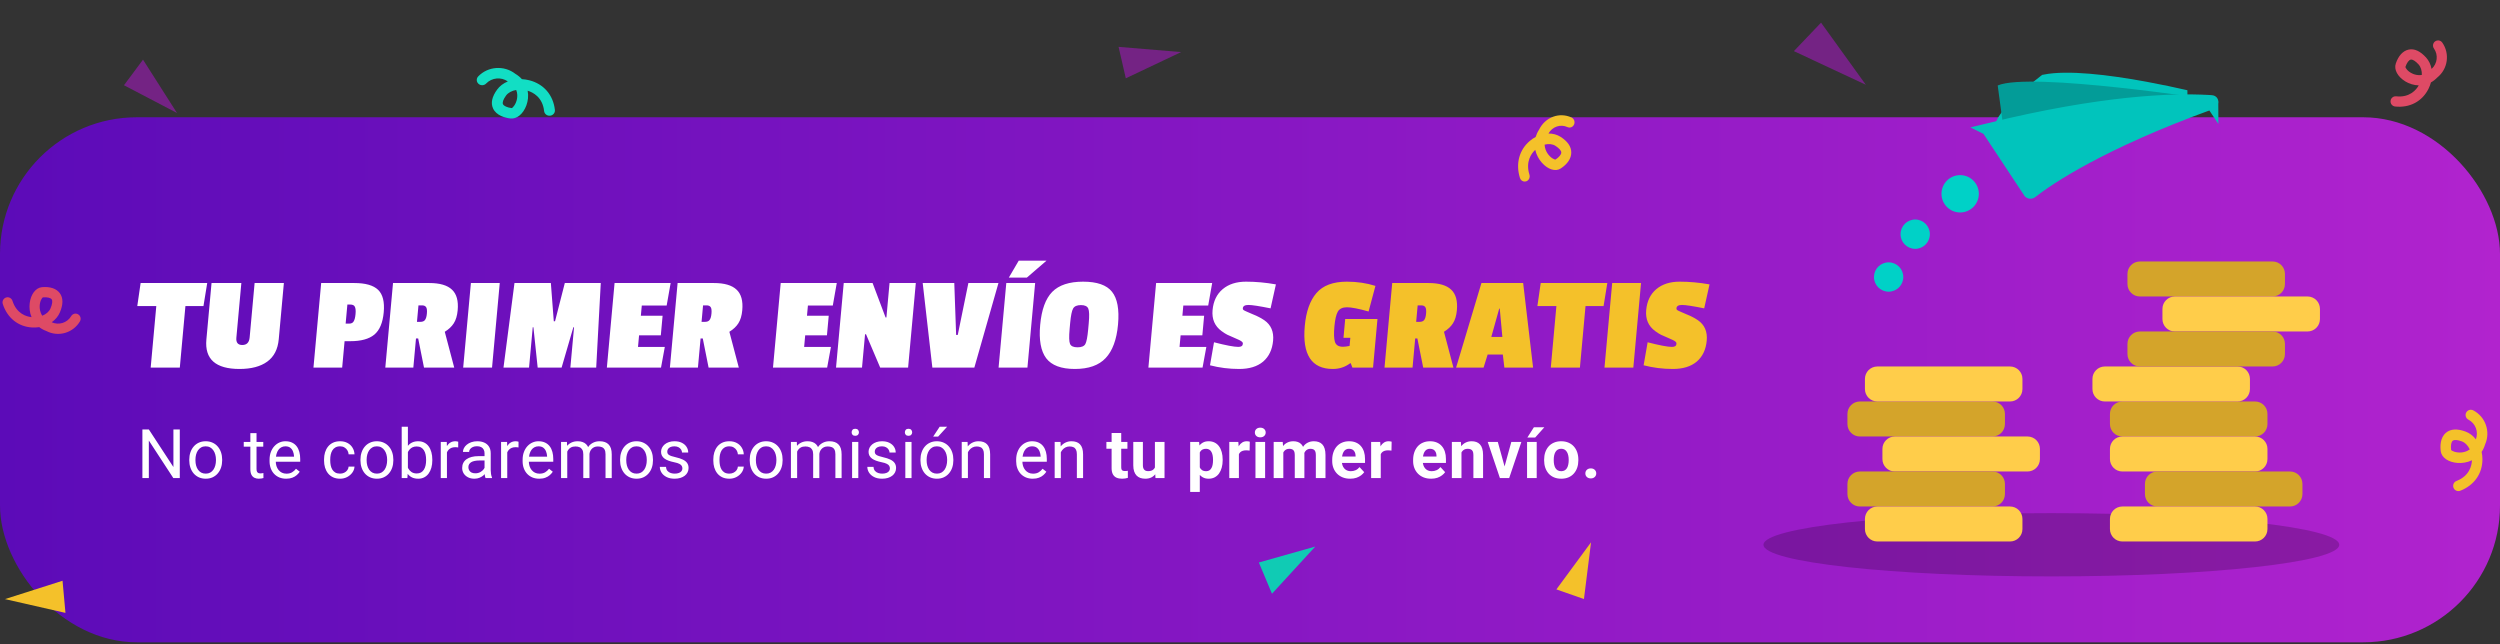 <svg width="520" height="134" viewBox="0 0 520 134" fill="none" xmlns="http://www.w3.org/2000/svg">
<rect x="0" y="0" width="520" height="134" fill="#333333" stroke="none"/>
<rect y="24.394" width="520" height="109.205" rx="28.444" fill="url(#paint0_linear_721_27961)"/>
<path d="M42.322 63.658H38.568L37.4 76.461H31.341L32.509 63.658H28.555L29.248 58.87H43.1L42.322 63.658ZM49.164 70.23C49.071 71.249 49.479 71.759 50.39 71.759C51.319 71.759 51.831 71.24 51.925 70.201L52.959 58.87H59.046L57.979 70.569C57.79 72.647 56.994 74.195 55.593 75.215C54.191 76.235 52.267 76.745 49.821 76.745C44.853 76.745 42.555 74.705 42.927 70.626L43.999 58.87H50.2L49.164 70.23ZM72.896 70.966H71.673L71.172 76.461H65.199L66.803 58.87H73.686C76.019 58.87 77.673 59.343 78.649 60.287C79.625 61.231 80.014 62.789 79.816 64.961C79.618 67.132 78.964 68.681 77.856 69.606C76.749 70.513 75.096 70.966 72.896 70.966ZM73.555 66.859C73.754 66.556 73.885 66.046 73.951 65.329C74.016 64.611 73.968 64.101 73.806 63.799C73.663 63.497 73.345 63.346 72.852 63.346H72.254L71.893 67.312H72.632C73.068 67.312 73.376 67.161 73.555 66.859ZM95.197 64.536C95.094 65.669 94.821 66.575 94.38 67.255C93.96 67.916 93.337 68.501 92.513 69.011L94.479 76.461H88.193L86.982 70.399H86.527L85.974 76.461H80.143L81.747 58.87H89.285C91.485 58.87 93.064 59.333 94.022 60.258C94.983 61.165 95.374 62.591 95.197 64.536ZM87.44 66.944C87.876 66.944 88.19 66.821 88.383 66.575C88.597 66.311 88.733 65.858 88.792 65.216C88.85 64.573 88.796 64.13 88.629 63.884C88.462 63.639 88.179 63.516 87.781 63.516H87.041L86.728 66.944H87.44ZM102.344 76.461H96.342L97.946 58.87H103.948L102.344 76.461ZM124.011 76.461H118.635L119.399 68.077H119.257L116.814 76.461H111.836L110.951 68.077H110.809L110.044 76.461H104.725L107.012 58.87H114.578L115.189 66.83H115.445L117.48 58.87H124.96L124.011 76.461ZM137.491 76.461H126.227L127.831 58.87H139.493L138.668 63.544H133.492L133.298 65.669H137.821L137.449 69.748H132.926L132.706 72.156H138.281L137.491 76.461ZM154.391 64.536C154.288 65.669 154.016 66.575 153.575 67.255C153.154 67.916 152.532 68.501 151.708 69.011L153.674 76.461H147.388L146.177 70.399H145.722L145.169 76.461H139.338L140.942 58.87H148.48C150.679 58.87 152.258 59.333 153.217 60.258C154.177 61.165 154.569 62.591 154.391 64.536ZM146.634 66.944C147.07 66.944 147.385 66.821 147.578 66.575C147.792 66.311 147.928 65.858 147.986 65.216C148.045 64.573 147.991 64.13 147.823 63.884C147.656 63.639 147.373 63.516 146.975 63.516H146.236L145.923 66.944H146.634ZM172.046 76.461H160.782L162.386 58.87H174.048L173.224 63.544H168.047L167.853 65.669H172.376L172.004 69.748H167.481L167.262 72.156H172.837L172.046 76.461ZM188.884 76.461H183.081L180.13 69.521H179.931L179.298 76.461H173.893L175.497 58.87H181.499L184.202 66.037H184.373L185.026 58.87H190.488L188.884 76.461ZM207.68 58.87L202.663 76.461H193.93L191.922 58.87H198.492L198.874 69.663H199.215L201.422 58.87H207.68ZM213.705 76.461H207.704L209.308 58.87H215.309L213.705 76.461ZM217.667 54.225L213.592 57.737H209.838L211.893 54.225H217.667ZM216.358 67.567C216.645 64.413 217.479 62.128 218.86 60.712C220.26 59.295 222.401 58.587 225.283 58.587C228.184 58.587 230.188 59.286 231.293 60.683C232.417 62.081 232.835 64.356 232.548 67.51C232.262 70.645 231.405 72.968 229.978 74.478C228.57 75.989 226.434 76.745 223.571 76.745C220.726 76.745 218.737 75.999 217.602 74.507C216.487 73.015 216.072 70.702 216.358 67.567ZM226.365 64.196C226.163 63.705 225.654 63.459 224.839 63.459C224.023 63.459 223.48 63.695 223.21 64.168C222.939 64.64 222.733 65.65 222.592 67.198L222.479 68.445C222.334 70.031 222.363 71.06 222.567 71.532C222.77 72.005 223.289 72.241 224.124 72.241C224.958 72.241 225.5 72.014 225.75 71.561C226 71.108 226.196 70.097 226.339 68.53L226.458 67.227C226.599 65.678 226.568 64.668 226.365 64.196ZM250.13 76.461H238.866L240.47 58.87H252.132L251.307 63.544H246.13L245.937 65.669H250.459L250.087 69.748H245.565L245.345 72.156H250.92L250.13 76.461ZM252.213 64.507C252.384 62.638 253.085 61.184 254.318 60.145C255.55 59.106 257.172 58.587 259.182 58.587C261.211 58.587 263.279 58.776 265.388 59.154L264.279 64.139C261.952 63.667 260.418 63.431 259.679 63.431C258.939 63.431 258.549 63.658 258.507 64.111C258.492 64.281 258.537 64.404 258.644 64.479C258.753 64.536 258.834 64.583 258.887 64.621C258.941 64.659 259.041 64.706 259.187 64.762C259.353 64.819 259.48 64.876 259.57 64.932C259.68 64.97 260.009 65.112 260.555 65.357C261.123 65.584 261.542 65.773 261.812 65.924C262.104 66.056 262.491 66.283 262.973 66.604C264.365 67.567 264.975 68.983 264.805 70.853C264.634 72.722 263.942 74.176 262.729 75.215C261.517 76.235 259.858 76.745 257.753 76.745C255.668 76.745 253.643 76.49 251.679 75.98L252.514 71.193C254.996 71.835 256.683 72.156 257.575 72.156C258.162 72.156 258.475 71.948 258.513 71.532C258.53 71.344 258.468 71.193 258.327 71.079C258.205 70.966 258.007 70.843 257.735 70.711C257.481 70.579 257.099 70.409 256.587 70.201C256.076 69.975 255.648 69.786 255.301 69.635C254.957 69.465 254.553 69.21 254.091 68.87C252.669 67.831 252.043 66.377 252.213 64.507Z" fill="white"/>
<path d="M279.332 72.127C279.674 72.127 280.134 72.071 280.713 71.957L280.868 70.258H279.446L279.802 66.349H286.515L285.593 76.461H281.298L280.954 75.555H280.84C279.782 76.348 278.579 76.745 277.233 76.745C272.796 76.745 270.849 73.761 271.393 67.793C271.665 64.81 272.47 62.534 273.808 60.967C275.166 59.38 277.277 58.587 280.14 58.587C282.264 58.587 284.248 58.88 286.09 59.465L284.666 64.791C282.596 64.205 281.096 63.913 280.167 63.913C279.256 63.913 278.622 64.215 278.264 64.819C277.924 65.423 277.688 66.453 277.555 67.907C277.423 69.361 277.458 70.428 277.662 71.108C277.884 71.787 278.441 72.127 279.332 72.127ZM303.03 64.536C302.927 65.669 302.655 66.575 302.213 67.255C301.793 67.916 301.171 68.501 300.347 69.011L302.313 76.461H296.026L294.816 70.399H294.361L293.808 76.461H287.977L289.581 58.87H297.118C299.318 58.87 300.897 59.333 301.856 60.258C302.816 61.165 303.208 62.591 303.03 64.536ZM295.273 66.944C295.709 66.944 296.024 66.821 296.217 66.575C296.431 66.311 296.567 65.858 296.625 65.216C296.684 64.573 296.629 64.13 296.462 63.884C296.295 63.639 296.012 63.516 295.614 63.516H294.874L294.562 66.944H295.273ZM318.881 76.461H312.908L312.587 73.742H309.429L308.584 76.461H302.867L308.14 58.87H316.816L318.881 76.461ZM312.493 70.088L311.95 64.196H311.836L310.189 70.088H312.493ZM333.545 63.658H329.79L328.622 76.461H322.564L323.731 63.658H319.777L320.47 58.87H334.322L333.545 63.658ZM339.732 76.461H333.731L335.335 58.87H341.336L339.732 76.461ZM342.408 64.507C342.578 62.638 343.28 61.184 344.512 60.145C345.745 59.106 347.366 58.587 349.376 58.587C351.405 58.587 353.474 58.776 355.582 59.154L354.473 64.139C352.146 63.667 350.613 63.431 349.873 63.431C349.133 63.431 348.743 63.658 348.702 64.111C348.686 64.281 348.732 64.404 348.839 64.479C348.947 64.536 349.028 64.583 349.082 64.621C349.135 64.659 349.235 64.706 349.382 64.762C349.547 64.819 349.675 64.876 349.765 64.932C349.875 64.97 350.203 65.112 350.75 65.357C351.317 65.584 351.736 65.773 352.007 65.924C352.298 66.056 352.685 66.283 353.168 66.604C354.559 67.567 355.169 68.983 354.999 70.853C354.828 72.722 354.136 74.176 352.923 75.215C351.711 76.235 350.053 76.745 347.948 76.745C345.862 76.745 343.837 76.49 341.874 75.98L342.708 71.193C345.191 71.835 346.878 72.156 347.769 72.156C348.357 72.156 348.67 71.948 348.708 71.532C348.725 71.344 348.663 71.193 348.521 71.079C348.399 70.966 348.202 70.843 347.929 70.711C347.676 70.579 347.293 70.409 346.781 70.201C346.271 69.975 345.842 69.786 345.496 69.635C345.151 69.465 344.748 69.21 344.286 68.87C342.863 67.831 342.237 66.377 342.408 64.507Z" fill="#F4C12A"/>
<path d="M37.396 89.322V99.433H36.048L30.958 91.634V99.433H29.618V89.322H30.958L36.069 97.141V89.322H37.396ZM39.369 95.759V95.599C39.369 95.058 39.448 94.555 39.605 94.092C39.763 93.625 39.99 93.22 40.286 92.877C40.582 92.53 40.941 92.261 41.362 92.072C41.784 91.877 42.256 91.78 42.779 91.78C43.307 91.78 43.781 91.877 44.203 92.072C44.629 92.261 44.99 92.53 45.286 92.877C45.587 93.22 45.816 93.625 45.974 94.092C46.131 94.555 46.21 95.058 46.21 95.599V95.759C46.21 96.301 46.131 96.803 45.974 97.266C45.816 97.729 45.587 98.134 45.286 98.481C44.99 98.824 44.631 99.092 44.21 99.287C43.793 99.477 43.321 99.572 42.793 99.572C42.265 99.572 41.791 99.477 41.369 99.287C40.948 99.092 40.587 98.824 40.286 98.481C39.99 98.134 39.763 97.729 39.605 97.266C39.448 96.803 39.369 96.301 39.369 95.759ZM40.654 95.599V95.759C40.654 96.134 40.698 96.488 40.786 96.822C40.874 97.15 41.006 97.442 41.182 97.697C41.362 97.951 41.587 98.153 41.855 98.301C42.124 98.444 42.437 98.516 42.793 98.516C43.145 98.516 43.453 98.444 43.717 98.301C43.985 98.153 44.207 97.951 44.383 97.697C44.559 97.442 44.691 97.15 44.779 96.822C44.872 96.488 44.918 96.134 44.918 95.759V95.599C44.918 95.229 44.872 94.879 44.779 94.551C44.691 94.217 44.557 93.923 44.376 93.669C44.2 93.409 43.978 93.206 43.71 93.058C43.446 92.909 43.136 92.835 42.779 92.835C42.427 92.835 42.117 92.909 41.849 93.058C41.585 93.206 41.362 93.409 41.182 93.669C41.006 93.923 40.874 94.217 40.786 94.551C40.698 94.879 40.654 95.229 40.654 95.599ZM54.761 91.919V92.905H50.699V91.919H54.761ZM52.074 90.092H53.358V97.572C53.358 97.826 53.398 98.018 53.476 98.148C53.555 98.278 53.657 98.363 53.782 98.405C53.907 98.447 54.041 98.467 54.185 98.467C54.291 98.467 54.402 98.458 54.518 98.44C54.638 98.416 54.729 98.398 54.789 98.384L54.796 99.433C54.694 99.465 54.56 99.495 54.393 99.523C54.231 99.555 54.034 99.572 53.803 99.572C53.488 99.572 53.199 99.509 52.935 99.384C52.671 99.259 52.46 99.051 52.303 98.759C52.15 98.463 52.074 98.065 52.074 97.565V90.092ZM59.519 99.572C58.996 99.572 58.522 99.484 58.096 99.308C57.674 99.127 57.311 98.875 57.005 98.551C56.705 98.227 56.473 97.842 56.311 97.398C56.149 96.954 56.068 96.467 56.068 95.94V95.648C56.068 95.037 56.158 94.493 56.339 94.016C56.519 93.534 56.765 93.127 57.075 92.794C57.385 92.46 57.737 92.208 58.13 92.037C58.524 91.865 58.931 91.78 59.353 91.78C59.89 91.78 60.353 91.872 60.742 92.058C61.135 92.243 61.457 92.502 61.707 92.835C61.957 93.164 62.142 93.553 62.262 94.002C62.383 94.447 62.443 94.933 62.443 95.46V96.037H56.832V94.988H61.158V94.891C61.14 94.558 61.07 94.234 60.95 93.919C60.834 93.604 60.649 93.345 60.394 93.141C60.14 92.937 59.792 92.835 59.353 92.835C59.061 92.835 58.792 92.898 58.547 93.023C58.302 93.143 58.091 93.324 57.915 93.565C57.739 93.805 57.603 94.099 57.505 94.447C57.408 94.794 57.36 95.194 57.36 95.648V95.94C57.36 96.296 57.408 96.632 57.505 96.947C57.607 97.257 57.753 97.53 57.943 97.766C58.137 98.002 58.371 98.187 58.644 98.322C58.922 98.456 59.237 98.523 59.589 98.523C60.042 98.523 60.427 98.43 60.742 98.245C61.056 98.06 61.332 97.812 61.568 97.502L62.346 98.12C62.184 98.365 61.978 98.599 61.728 98.822C61.478 99.044 61.17 99.224 60.804 99.363C60.443 99.502 60.015 99.572 59.519 99.572ZM70.744 98.516C71.05 98.516 71.332 98.454 71.592 98.329C71.851 98.204 72.064 98.032 72.23 97.815C72.397 97.592 72.492 97.34 72.515 97.058H73.737C73.714 97.502 73.564 97.916 73.286 98.301C73.013 98.68 72.654 98.988 72.21 99.224C71.765 99.456 71.277 99.572 70.744 99.572C70.18 99.572 69.686 99.472 69.265 99.273C68.849 99.074 68.501 98.801 68.224 98.454C67.95 98.106 67.744 97.708 67.605 97.259C67.471 96.805 67.404 96.326 67.404 95.822V95.53C67.404 95.025 67.471 94.548 67.605 94.099C67.744 93.646 67.95 93.245 68.224 92.898C68.501 92.551 68.849 92.278 69.265 92.079C69.686 91.879 70.18 91.78 70.744 91.78C71.332 91.78 71.846 91.9 72.286 92.141C72.726 92.377 73.071 92.701 73.321 93.113C73.575 93.521 73.714 93.984 73.737 94.502H72.515C72.492 94.192 72.404 93.912 72.251 93.662C72.103 93.412 71.899 93.213 71.64 93.065C71.385 92.912 71.087 92.835 70.744 92.835C70.351 92.835 70.02 92.914 69.751 93.072C69.487 93.224 69.277 93.433 69.119 93.697C68.967 93.956 68.855 94.245 68.786 94.565C68.721 94.879 68.689 95.201 68.689 95.53V95.822C68.689 96.15 68.721 96.474 68.786 96.794C68.851 97.113 68.96 97.403 69.112 97.662C69.27 97.921 69.48 98.129 69.744 98.287C70.013 98.44 70.346 98.516 70.744 98.516ZM74.975 95.759V95.599C74.975 95.058 75.054 94.555 75.211 94.092C75.368 93.625 75.595 93.22 75.892 92.877C76.188 92.53 76.547 92.261 76.968 92.072C77.389 91.877 77.862 91.78 78.385 91.78C78.912 91.78 79.387 91.877 79.808 92.072C80.234 92.261 80.595 92.53 80.892 92.877C81.192 93.22 81.422 93.625 81.579 94.092C81.737 94.555 81.815 95.058 81.815 95.599V95.759C81.815 96.301 81.737 96.803 81.579 97.266C81.422 97.729 81.192 98.134 80.892 98.481C80.595 98.824 80.237 99.092 79.815 99.287C79.398 99.477 78.926 99.572 78.398 99.572C77.871 99.572 77.396 99.477 76.975 99.287C76.554 99.092 76.192 98.824 75.892 98.481C75.595 98.134 75.368 97.729 75.211 97.266C75.054 96.803 74.975 96.301 74.975 95.759ZM76.26 95.599V95.759C76.26 96.134 76.304 96.488 76.392 96.822C76.48 97.15 76.612 97.442 76.787 97.697C76.968 97.951 77.192 98.153 77.461 98.301C77.73 98.444 78.042 98.516 78.398 98.516C78.75 98.516 79.058 98.444 79.322 98.301C79.591 98.153 79.813 97.951 79.989 97.697C80.165 97.442 80.297 97.15 80.385 96.822C80.477 96.488 80.523 96.134 80.523 95.759V95.599C80.523 95.229 80.477 94.879 80.385 94.551C80.297 94.217 80.162 93.923 79.982 93.669C79.806 93.409 79.584 93.206 79.315 93.058C79.051 92.909 78.741 92.835 78.385 92.835C78.033 92.835 77.723 92.909 77.454 93.058C77.19 93.206 76.968 93.409 76.787 93.669C76.612 93.923 76.48 94.217 76.392 94.551C76.304 94.879 76.26 95.229 76.26 95.599ZM83.553 88.766H84.844V97.974L84.733 99.433H83.553V88.766ZM89.921 95.613V95.759C89.921 96.305 89.856 96.812 89.726 97.28C89.597 97.743 89.407 98.146 89.157 98.488C88.907 98.831 88.601 99.097 88.24 99.287C87.879 99.477 87.465 99.572 86.997 99.572C86.52 99.572 86.101 99.49 85.74 99.329C85.384 99.162 85.083 98.923 84.837 98.613C84.592 98.303 84.395 97.928 84.247 97.488C84.104 97.048 84.004 96.553 83.948 96.002V95.363C84.004 94.808 84.104 94.31 84.247 93.87C84.395 93.43 84.592 93.055 84.837 92.745C85.083 92.43 85.384 92.192 85.74 92.03C86.097 91.863 86.511 91.78 86.983 91.78C87.455 91.78 87.874 91.872 88.24 92.058C88.606 92.238 88.912 92.497 89.157 92.835C89.407 93.173 89.597 93.579 89.726 94.051C89.856 94.518 89.921 95.039 89.921 95.613ZM88.629 95.759V95.613C88.629 95.238 88.594 94.886 88.525 94.558C88.455 94.224 88.344 93.933 88.192 93.683C88.039 93.428 87.837 93.229 87.587 93.085C87.337 92.937 87.029 92.863 86.664 92.863C86.34 92.863 86.057 92.919 85.817 93.03C85.58 93.141 85.379 93.291 85.212 93.481C85.046 93.666 84.909 93.879 84.803 94.12C84.701 94.356 84.624 94.602 84.573 94.856V96.53C84.648 96.854 84.768 97.166 84.935 97.467C85.106 97.764 85.333 98.007 85.615 98.197C85.902 98.386 86.256 98.481 86.678 98.481C87.025 98.481 87.321 98.412 87.567 98.273C87.817 98.129 88.018 97.933 88.171 97.683C88.328 97.433 88.444 97.143 88.518 96.815C88.592 96.486 88.629 96.134 88.629 95.759ZM92.964 93.099V99.433H91.679V91.919H92.929L92.964 93.099ZM95.311 91.877L95.304 93.072C95.198 93.048 95.096 93.034 94.999 93.03C94.906 93.021 94.799 93.016 94.679 93.016C94.383 93.016 94.121 93.062 93.894 93.155C93.668 93.247 93.475 93.377 93.318 93.544C93.16 93.71 93.035 93.909 92.943 94.141C92.855 94.368 92.797 94.618 92.769 94.891L92.408 95.099C92.408 94.646 92.452 94.22 92.54 93.822C92.633 93.423 92.774 93.072 92.964 92.766C93.154 92.456 93.394 92.215 93.686 92.044C93.982 91.868 94.334 91.78 94.742 91.78C94.834 91.78 94.941 91.791 95.061 91.815C95.181 91.833 95.265 91.854 95.311 91.877ZM100.785 98.148V94.28C100.785 93.984 100.724 93.727 100.604 93.509C100.488 93.287 100.312 93.115 100.076 92.995C99.84 92.875 99.549 92.815 99.201 92.815C98.877 92.815 98.593 92.87 98.347 92.981C98.106 93.092 97.917 93.238 97.778 93.419C97.643 93.599 97.576 93.794 97.576 94.002H96.292C96.292 93.734 96.361 93.467 96.5 93.204C96.639 92.94 96.838 92.701 97.097 92.488C97.361 92.271 97.676 92.099 98.042 91.974C98.412 91.845 98.824 91.78 99.278 91.78C99.824 91.78 100.305 91.872 100.722 92.058C101.143 92.243 101.472 92.523 101.708 92.898C101.949 93.268 102.069 93.734 102.069 94.294V97.794C102.069 98.044 102.09 98.31 102.132 98.592C102.178 98.875 102.245 99.118 102.333 99.322V99.433H100.993C100.928 99.284 100.877 99.088 100.84 98.842C100.803 98.592 100.785 98.361 100.785 98.148ZM101.007 94.877L101.021 95.78H99.722C99.356 95.78 99.03 95.81 98.743 95.87C98.456 95.926 98.215 96.011 98.021 96.127C97.826 96.243 97.678 96.389 97.576 96.565C97.474 96.736 97.424 96.937 97.424 97.169C97.424 97.405 97.477 97.62 97.583 97.815C97.69 98.009 97.849 98.164 98.062 98.28C98.28 98.391 98.546 98.447 98.861 98.447C99.254 98.447 99.602 98.363 99.903 98.197C100.204 98.03 100.442 97.826 100.618 97.585C100.799 97.345 100.896 97.111 100.91 96.884L101.458 97.502C101.426 97.697 101.338 97.912 101.194 98.148C101.051 98.384 100.859 98.611 100.618 98.829C100.382 99.041 100.099 99.22 99.771 99.363C99.447 99.502 99.081 99.572 98.674 99.572C98.164 99.572 97.718 99.472 97.333 99.273C96.954 99.074 96.657 98.808 96.444 98.474C96.236 98.136 96.132 97.759 96.132 97.342C96.132 96.94 96.21 96.585 96.368 96.28C96.525 95.97 96.752 95.713 97.049 95.509C97.345 95.301 97.701 95.143 98.118 95.037C98.535 94.93 99 94.877 99.514 94.877H101.007ZM105.508 93.099V99.433H104.224V91.919H105.474L105.508 93.099ZM107.855 91.877L107.849 93.072C107.742 93.048 107.64 93.034 107.543 93.03C107.45 93.021 107.344 93.016 107.224 93.016C106.927 93.016 106.666 93.062 106.439 93.155C106.212 93.247 106.02 93.377 105.862 93.544C105.705 93.71 105.58 93.909 105.487 94.141C105.399 94.368 105.342 94.618 105.314 94.891L104.953 95.099C104.953 94.646 104.997 94.22 105.085 93.822C105.177 93.423 105.318 93.072 105.508 92.766C105.698 92.456 105.939 92.215 106.23 92.044C106.527 91.868 106.879 91.78 107.286 91.78C107.379 91.78 107.485 91.791 107.605 91.815C107.726 91.833 107.809 91.854 107.855 91.877ZM112.155 99.572C111.632 99.572 111.158 99.484 110.732 99.308C110.311 99.127 109.947 98.875 109.642 98.551C109.341 98.227 109.109 97.842 108.947 97.398C108.785 96.954 108.704 96.467 108.704 95.94V95.648C108.704 95.037 108.794 94.493 108.975 94.016C109.155 93.534 109.401 93.127 109.711 92.794C110.021 92.46 110.373 92.208 110.767 92.037C111.16 91.865 111.567 91.78 111.989 91.78C112.526 91.78 112.989 91.872 113.378 92.058C113.771 92.243 114.093 92.502 114.343 92.835C114.593 93.164 114.778 93.553 114.899 94.002C115.019 94.447 115.079 94.933 115.079 95.46V96.037H109.468V94.988H113.794V94.891C113.776 94.558 113.706 94.234 113.586 93.919C113.47 93.604 113.285 93.345 113.03 93.141C112.776 92.937 112.429 92.835 111.989 92.835C111.697 92.835 111.429 92.898 111.183 93.023C110.938 93.143 110.727 93.324 110.551 93.565C110.375 93.805 110.239 94.099 110.142 94.447C110.044 94.794 109.996 95.194 109.996 95.648V95.94C109.996 96.296 110.044 96.632 110.142 96.947C110.243 97.257 110.389 97.53 110.579 97.766C110.774 98.002 111.007 98.187 111.28 98.322C111.558 98.456 111.873 98.523 112.225 98.523C112.679 98.523 113.063 98.43 113.378 98.245C113.692 98.06 113.968 97.812 114.204 97.502L114.982 98.12C114.82 98.365 114.614 98.599 114.364 98.822C114.114 99.044 113.806 99.224 113.44 99.363C113.079 99.502 112.651 99.572 112.155 99.572ZM117.99 93.412V99.433H116.699V91.919H117.921L117.99 93.412ZM117.726 95.391L117.129 95.37C117.134 94.856 117.201 94.382 117.33 93.947C117.46 93.507 117.652 93.125 117.907 92.801C118.161 92.477 118.479 92.227 118.858 92.051C119.238 91.87 119.678 91.78 120.178 91.78C120.53 91.78 120.854 91.831 121.15 91.933C121.446 92.03 121.703 92.185 121.921 92.398C122.138 92.611 122.307 92.884 122.428 93.217C122.548 93.551 122.608 93.954 122.608 94.426V99.433H121.324V94.488C121.324 94.095 121.256 93.78 121.122 93.544C120.992 93.308 120.807 93.136 120.567 93.03C120.326 92.919 120.043 92.863 119.719 92.863C119.34 92.863 119.023 92.93 118.768 93.065C118.513 93.199 118.31 93.384 118.157 93.62C118.004 93.856 117.893 94.127 117.824 94.433C117.759 94.734 117.726 95.053 117.726 95.391ZM122.594 94.683L121.733 94.947C121.738 94.534 121.805 94.139 121.935 93.759C122.069 93.379 122.261 93.041 122.511 92.745C122.766 92.449 123.078 92.215 123.449 92.044C123.819 91.868 124.242 91.78 124.719 91.78C125.122 91.78 125.479 91.833 125.789 91.94C126.104 92.046 126.367 92.21 126.58 92.433C126.798 92.65 126.962 92.93 127.074 93.273C127.185 93.615 127.24 94.023 127.24 94.495V99.433H125.949V94.481C125.949 94.06 125.881 93.734 125.747 93.502C125.617 93.266 125.432 93.102 125.192 93.009C124.955 92.912 124.673 92.863 124.344 92.863C124.062 92.863 123.812 92.912 123.594 93.009C123.377 93.106 123.194 93.24 123.046 93.412C122.898 93.579 122.784 93.771 122.705 93.988C122.631 94.206 122.594 94.437 122.594 94.683ZM128.978 95.759V95.599C128.978 95.058 129.056 94.555 129.214 94.092C129.371 93.625 129.598 93.22 129.894 92.877C130.191 92.53 130.549 92.261 130.971 92.072C131.392 91.877 131.864 91.78 132.387 91.78C132.915 91.78 133.39 91.877 133.811 92.072C134.237 92.261 134.598 92.53 134.894 92.877C135.195 93.22 135.424 93.625 135.582 94.092C135.739 94.555 135.818 95.058 135.818 95.599V95.759C135.818 96.301 135.739 96.803 135.582 97.266C135.424 97.729 135.195 98.134 134.894 98.481C134.598 98.824 134.239 99.092 133.818 99.287C133.401 99.477 132.929 99.572 132.401 99.572C131.874 99.572 131.399 99.477 130.978 99.287C130.556 99.092 130.195 98.824 129.894 98.481C129.598 98.134 129.371 97.729 129.214 97.266C129.056 96.803 128.978 96.301 128.978 95.759ZM130.262 95.599V95.759C130.262 96.134 130.306 96.488 130.394 96.822C130.482 97.15 130.614 97.442 130.79 97.697C130.971 97.951 131.195 98.153 131.464 98.301C131.732 98.444 132.045 98.516 132.401 98.516C132.753 98.516 133.061 98.444 133.325 98.301C133.593 98.153 133.816 97.951 133.992 97.697C134.167 97.442 134.299 97.15 134.387 96.822C134.48 96.488 134.526 96.134 134.526 95.759V95.599C134.526 95.229 134.48 94.879 134.387 94.551C134.299 94.217 134.165 93.923 133.985 93.669C133.809 93.409 133.586 93.206 133.318 93.058C133.054 92.909 132.744 92.835 132.387 92.835C132.036 92.835 131.725 92.909 131.457 93.058C131.193 93.206 130.971 93.409 130.79 93.669C130.614 93.923 130.482 94.217 130.394 94.551C130.306 94.879 130.262 95.229 130.262 95.599ZM141.937 97.44C141.937 97.254 141.896 97.083 141.812 96.926C141.734 96.764 141.569 96.618 141.319 96.488C141.074 96.354 140.704 96.238 140.208 96.141C139.792 96.053 139.414 95.949 139.076 95.829C138.743 95.708 138.458 95.562 138.222 95.391C137.991 95.22 137.812 95.018 137.687 94.787C137.562 94.555 137.5 94.284 137.5 93.974C137.5 93.678 137.565 93.398 137.694 93.134C137.829 92.87 138.016 92.636 138.257 92.433C138.502 92.229 138.796 92.069 139.139 91.954C139.481 91.838 139.863 91.78 140.285 91.78C140.886 91.78 141.4 91.886 141.826 92.099C142.252 92.312 142.579 92.597 142.805 92.954C143.032 93.305 143.146 93.697 143.146 94.127H141.861C141.861 93.919 141.799 93.717 141.674 93.523C141.553 93.324 141.375 93.159 141.139 93.03C140.907 92.9 140.623 92.835 140.285 92.835C139.928 92.835 139.639 92.891 139.417 93.002C139.199 93.109 139.039 93.245 138.937 93.412C138.84 93.579 138.792 93.754 138.792 93.94C138.792 94.079 138.815 94.204 138.861 94.315C138.912 94.421 139 94.521 139.125 94.613C139.25 94.701 139.426 94.784 139.653 94.863C139.88 94.942 140.169 95.021 140.521 95.099C141.136 95.238 141.643 95.405 142.042 95.599C142.44 95.794 142.736 96.032 142.93 96.315C143.125 96.597 143.222 96.94 143.222 97.342C143.222 97.671 143.153 97.972 143.014 98.245C142.88 98.518 142.683 98.754 142.424 98.954C142.169 99.148 141.863 99.301 141.507 99.412C141.155 99.518 140.759 99.572 140.319 99.572C139.657 99.572 139.097 99.454 138.639 99.217C138.18 98.981 137.833 98.676 137.597 98.301C137.361 97.926 137.243 97.53 137.243 97.113H138.535C138.553 97.465 138.655 97.745 138.84 97.954C139.025 98.157 139.252 98.303 139.521 98.391C139.789 98.474 140.055 98.516 140.319 98.516C140.671 98.516 140.965 98.47 141.201 98.377C141.442 98.284 141.625 98.157 141.75 97.995C141.875 97.833 141.937 97.648 141.937 97.44ZM151.711 98.516C152.017 98.516 152.299 98.454 152.558 98.329C152.817 98.204 153.03 98.032 153.197 97.815C153.364 97.592 153.459 97.34 153.482 97.058H154.704C154.681 97.502 154.53 97.916 154.253 98.301C153.98 98.68 153.621 98.988 153.176 99.224C152.732 99.456 152.243 99.572 151.711 99.572C151.146 99.572 150.653 99.472 150.232 99.273C149.815 99.074 149.468 98.801 149.19 98.454C148.917 98.106 148.711 97.708 148.572 97.259C148.438 96.805 148.371 96.326 148.371 95.822V95.53C148.371 95.025 148.438 94.548 148.572 94.099C148.711 93.646 148.917 93.245 149.19 92.898C149.468 92.551 149.815 92.278 150.232 92.079C150.653 91.879 151.146 91.78 151.711 91.78C152.299 91.78 152.813 91.9 153.253 92.141C153.692 92.377 154.037 92.701 154.287 93.113C154.542 93.521 154.681 93.984 154.704 94.502H153.482C153.459 94.192 153.371 93.912 153.218 93.662C153.07 93.412 152.866 93.213 152.607 93.065C152.352 92.912 152.054 92.835 151.711 92.835C151.317 92.835 150.986 92.914 150.718 93.072C150.454 93.224 150.243 93.433 150.086 93.697C149.933 93.956 149.822 94.245 149.753 94.565C149.688 94.879 149.655 95.201 149.655 95.53V95.822C149.655 96.15 149.688 96.474 149.753 96.794C149.817 97.113 149.926 97.403 150.079 97.662C150.236 97.921 150.447 98.129 150.711 98.287C150.98 98.44 151.313 98.516 151.711 98.516ZM155.942 95.759V95.599C155.942 95.058 156.02 94.555 156.178 94.092C156.335 93.625 156.562 93.22 156.858 92.877C157.155 92.53 157.513 92.261 157.935 92.072C158.356 91.877 158.828 91.78 159.351 91.78C159.879 91.78 160.354 91.877 160.775 92.072C161.201 92.261 161.562 92.53 161.858 92.877C162.159 93.22 162.388 93.625 162.546 94.092C162.703 94.555 162.782 95.058 162.782 95.599V95.759C162.782 96.301 162.703 96.803 162.546 97.266C162.388 97.729 162.159 98.134 161.858 98.481C161.562 98.824 161.203 99.092 160.782 99.287C160.365 99.477 159.893 99.572 159.365 99.572C158.837 99.572 158.363 99.477 157.942 99.287C157.52 99.092 157.159 98.824 156.858 98.481C156.562 98.134 156.335 97.729 156.178 97.266C156.02 96.803 155.942 96.301 155.942 95.759ZM157.226 95.599V95.759C157.226 96.134 157.27 96.488 157.358 96.822C157.446 97.15 157.578 97.442 157.754 97.697C157.935 97.951 158.159 98.153 158.428 98.301C158.696 98.444 159.009 98.516 159.365 98.516C159.717 98.516 160.025 98.444 160.289 98.301C160.557 98.153 160.78 97.951 160.955 97.697C161.131 97.442 161.263 97.15 161.351 96.822C161.444 96.488 161.49 96.134 161.49 95.759V95.599C161.49 95.229 161.444 94.879 161.351 94.551C161.263 94.217 161.129 93.923 160.949 93.669C160.773 93.409 160.55 93.206 160.282 93.058C160.018 92.909 159.708 92.835 159.351 92.835C158.999 92.835 158.689 92.909 158.421 93.058C158.157 93.206 157.935 93.409 157.754 93.669C157.578 93.923 157.446 94.217 157.358 94.551C157.27 94.879 157.226 95.229 157.226 95.599ZM165.804 93.412V99.433H164.512V91.919H165.735L165.804 93.412ZM165.54 95.391L164.943 95.37C164.948 94.856 165.015 94.382 165.144 93.947C165.274 93.507 165.466 93.125 165.721 92.801C165.975 92.477 166.292 92.227 166.672 92.051C167.052 91.87 167.492 91.78 167.992 91.78C168.343 91.78 168.667 91.831 168.964 91.933C169.26 92.03 169.517 92.185 169.735 92.398C169.952 92.611 170.121 92.884 170.242 93.217C170.362 93.551 170.422 93.954 170.422 94.426V99.433H169.137V94.488C169.137 94.095 169.07 93.78 168.936 93.544C168.806 93.308 168.621 93.136 168.38 93.03C168.14 92.919 167.857 92.863 167.533 92.863C167.154 92.863 166.836 92.93 166.582 93.065C166.327 93.199 166.124 93.384 165.971 93.62C165.818 93.856 165.707 94.127 165.637 94.433C165.573 94.734 165.54 95.053 165.54 95.391ZM170.408 94.683L169.547 94.947C169.552 94.534 169.619 94.139 169.749 93.759C169.883 93.379 170.075 93.041 170.325 92.745C170.58 92.449 170.892 92.215 171.262 92.044C171.633 91.868 172.056 91.78 172.533 91.78C172.936 91.78 173.292 91.833 173.603 91.94C173.917 92.046 174.181 92.21 174.394 92.433C174.612 92.65 174.776 92.93 174.887 93.273C174.999 93.615 175.054 94.023 175.054 94.495V99.433H173.762V94.481C173.762 94.06 173.695 93.734 173.561 93.502C173.431 93.266 173.246 93.102 173.005 93.009C172.769 92.912 172.487 92.863 172.158 92.863C171.876 92.863 171.626 92.912 171.408 93.009C171.191 93.106 171.008 93.24 170.86 93.412C170.711 93.579 170.598 93.771 170.519 93.988C170.445 94.206 170.408 94.437 170.408 94.683ZM178.528 91.919V99.433H177.236V91.919H178.528ZM177.139 89.926C177.139 89.717 177.201 89.541 177.326 89.398C177.456 89.254 177.646 89.183 177.896 89.183C178.141 89.183 178.329 89.254 178.458 89.398C178.592 89.541 178.66 89.717 178.66 89.926C178.66 90.125 178.592 90.296 178.458 90.44C178.329 90.579 178.141 90.648 177.896 90.648C177.646 90.648 177.456 90.579 177.326 90.44C177.201 90.296 177.139 90.125 177.139 89.926ZM185.099 97.44C185.099 97.254 185.057 97.083 184.974 96.926C184.895 96.764 184.73 96.618 184.48 96.488C184.235 96.354 183.865 96.238 183.369 96.141C182.953 96.053 182.575 95.949 182.237 95.829C181.904 95.708 181.619 95.562 181.383 95.391C181.152 95.22 180.974 95.018 180.849 94.787C180.724 94.555 180.661 94.284 180.661 93.974C180.661 93.678 180.726 93.398 180.855 93.134C180.99 92.87 181.177 92.636 181.418 92.433C181.663 92.229 181.957 92.069 182.3 91.954C182.642 91.838 183.024 91.78 183.446 91.78C184.048 91.78 184.561 91.886 184.987 92.099C185.413 92.312 185.74 92.597 185.967 92.954C186.193 93.305 186.307 93.697 186.307 94.127H185.022C185.022 93.919 184.96 93.717 184.835 93.523C184.714 93.324 184.536 93.159 184.3 93.03C184.068 92.9 183.784 92.835 183.446 92.835C183.089 92.835 182.8 92.891 182.578 93.002C182.36 93.109 182.2 93.245 182.099 93.412C182.001 93.579 181.953 93.754 181.953 93.94C181.953 94.079 181.976 94.204 182.022 94.315C182.073 94.421 182.161 94.521 182.286 94.613C182.411 94.701 182.587 94.784 182.814 94.863C183.041 94.942 183.33 95.021 183.682 95.099C184.298 95.238 184.805 95.405 185.203 95.599C185.601 95.794 185.897 96.032 186.092 96.315C186.286 96.597 186.383 96.94 186.383 97.342C186.383 97.671 186.314 97.972 186.175 98.245C186.041 98.518 185.844 98.754 185.585 98.954C185.33 99.148 185.024 99.301 184.668 99.412C184.316 99.518 183.92 99.572 183.48 99.572C182.818 99.572 182.258 99.454 181.8 99.217C181.342 98.981 180.994 98.676 180.758 98.301C180.522 97.926 180.404 97.53 180.404 97.113H181.696C181.714 97.465 181.816 97.745 182.001 97.954C182.186 98.157 182.413 98.303 182.682 98.391C182.95 98.474 183.217 98.516 183.48 98.516C183.832 98.516 184.126 98.47 184.362 98.377C184.603 98.284 184.786 98.157 184.911 97.995C185.036 97.833 185.099 97.648 185.099 97.44ZM189.6 91.919V99.433H188.308V91.919H189.6ZM188.211 89.926C188.211 89.717 188.274 89.541 188.399 89.398C188.528 89.254 188.718 89.183 188.968 89.183C189.213 89.183 189.401 89.254 189.53 89.398C189.665 89.541 189.732 89.717 189.732 89.926C189.732 90.125 189.665 90.296 189.53 90.44C189.401 90.579 189.213 90.648 188.968 90.648C188.718 90.648 188.528 90.579 188.399 90.44C188.274 90.296 188.211 90.125 188.211 89.926ZM191.455 95.759V95.599C191.455 95.058 191.534 94.555 191.692 94.092C191.849 93.625 192.076 93.22 192.372 92.877C192.668 92.53 193.027 92.261 193.449 92.072C193.87 91.877 194.342 91.78 194.865 91.78C195.393 91.78 195.867 91.877 196.289 92.072C196.715 92.261 197.076 92.53 197.372 92.877C197.673 93.22 197.902 93.625 198.06 94.092C198.217 94.555 198.296 95.058 198.296 95.599V95.759C198.296 96.301 198.217 96.803 198.06 97.266C197.902 97.729 197.673 98.134 197.372 98.481C197.076 98.824 196.717 99.092 196.296 99.287C195.879 99.477 195.407 99.572 194.879 99.572C194.351 99.572 193.877 99.477 193.455 99.287C193.034 99.092 192.673 98.824 192.372 98.481C192.076 98.134 191.849 97.729 191.692 97.266C191.534 96.803 191.455 96.301 191.455 95.759ZM192.74 95.599V95.759C192.74 96.134 192.784 96.488 192.872 96.822C192.96 97.15 193.092 97.442 193.268 97.697C193.449 97.951 193.673 98.153 193.942 98.301C194.21 98.444 194.523 98.516 194.879 98.516C195.231 98.516 195.539 98.444 195.803 98.301C196.071 98.153 196.293 97.951 196.469 97.697C196.645 97.442 196.777 97.15 196.865 96.822C196.958 96.488 197.004 96.134 197.004 95.759V95.599C197.004 95.229 196.958 94.879 196.865 94.551C196.777 94.217 196.643 93.923 196.462 93.669C196.286 93.409 196.064 93.206 195.796 93.058C195.532 92.909 195.222 92.835 194.865 92.835C194.513 92.835 194.203 92.909 193.935 93.058C193.671 93.206 193.449 93.409 193.268 93.669C193.092 93.923 192.96 94.217 192.872 94.551C192.784 94.879 192.74 95.229 192.74 95.599ZM194.101 90.808L195.449 88.766H196.997L195.136 90.808H194.101ZM201.325 93.523V99.433H200.04V91.919H201.255L201.325 93.523ZM201.019 95.391L200.485 95.37C200.489 94.856 200.566 94.382 200.714 93.947C200.862 93.507 201.07 93.125 201.339 92.801C201.607 92.477 201.927 92.227 202.297 92.051C202.672 91.87 203.086 91.78 203.54 91.78C203.911 91.78 204.244 91.831 204.54 91.933C204.836 92.03 205.089 92.187 205.297 92.405C205.51 92.622 205.672 92.905 205.783 93.252C205.894 93.595 205.95 94.014 205.95 94.509V99.433H204.658V94.495C204.658 94.102 204.6 93.787 204.485 93.551C204.369 93.31 204.2 93.136 203.978 93.03C203.755 92.919 203.482 92.863 203.158 92.863C202.839 92.863 202.547 92.93 202.283 93.065C202.024 93.199 201.799 93.384 201.61 93.62C201.424 93.856 201.279 94.127 201.172 94.433C201.07 94.734 201.019 95.053 201.019 95.391ZM214.814 99.572C214.291 99.572 213.816 99.484 213.39 99.308C212.969 99.127 212.605 98.875 212.3 98.551C211.999 98.227 211.767 97.842 211.605 97.398C211.443 96.954 211.362 96.467 211.362 95.94V95.648C211.362 95.037 211.453 94.493 211.633 94.016C211.814 93.534 212.059 93.127 212.369 92.794C212.68 92.46 213.031 92.208 213.425 92.037C213.818 91.865 214.226 91.78 214.647 91.78C215.184 91.78 215.647 91.872 216.036 92.058C216.43 92.243 216.751 92.502 217.001 92.835C217.251 93.164 217.436 93.553 217.557 94.002C217.677 94.447 217.737 94.933 217.737 95.46V96.037H212.126V94.988H216.453V94.891C216.434 94.558 216.365 94.234 216.244 93.919C216.129 93.604 215.943 93.345 215.689 93.141C215.434 92.937 215.087 92.835 214.647 92.835C214.355 92.835 214.087 92.898 213.842 93.023C213.596 93.143 213.386 93.324 213.21 93.565C213.034 93.805 212.897 94.099 212.8 94.447C212.703 94.794 212.654 95.194 212.654 95.648V95.94C212.654 96.296 212.703 96.632 212.8 96.947C212.902 97.257 213.048 97.53 213.237 97.766C213.432 98.002 213.666 98.187 213.939 98.322C214.217 98.456 214.531 98.523 214.883 98.523C215.337 98.523 215.721 98.43 216.036 98.245C216.351 98.06 216.626 97.812 216.862 97.502L217.64 98.12C217.478 98.365 217.272 98.599 217.022 98.822C216.772 99.044 216.464 99.224 216.099 99.363C215.737 99.502 215.309 99.572 214.814 99.572ZM220.655 93.523V99.433H219.371V91.919H220.586L220.655 93.523ZM220.35 95.391L219.815 95.37C219.82 94.856 219.896 94.382 220.044 93.947C220.192 93.507 220.401 93.125 220.669 92.801C220.938 92.477 221.257 92.227 221.628 92.051C222.003 91.87 222.417 91.78 222.871 91.78C223.241 91.78 223.574 91.831 223.871 91.933C224.167 92.03 224.419 92.187 224.628 92.405C224.841 92.622 225.003 92.905 225.114 93.252C225.225 93.595 225.28 94.014 225.28 94.509V99.433H223.989V94.495C223.989 94.102 223.931 93.787 223.815 93.551C223.699 93.31 223.53 93.136 223.308 93.03C223.086 92.919 222.813 92.863 222.489 92.863C222.169 92.863 221.878 92.93 221.614 93.065C221.355 93.199 221.13 93.384 220.94 93.62C220.755 93.856 220.609 94.127 220.503 94.433C220.401 94.734 220.35 95.053 220.35 95.391ZM234.505 91.919V93.335H230.13V91.919H234.505ZM231.214 90.065H233.214V97.169C233.214 97.386 233.242 97.553 233.297 97.669C233.357 97.784 233.445 97.865 233.561 97.912C233.677 97.954 233.823 97.974 233.999 97.974C234.124 97.974 234.235 97.97 234.332 97.96C234.434 97.947 234.519 97.933 234.589 97.919L234.596 99.391C234.424 99.447 234.239 99.49 234.04 99.523C233.841 99.555 233.621 99.572 233.38 99.572C232.941 99.572 232.556 99.5 232.228 99.356C231.904 99.208 231.654 98.972 231.478 98.648C231.302 98.324 231.214 97.898 231.214 97.37V90.065ZM240.222 97.634V91.919H242.222V99.433H240.34L240.222 97.634ZM240.444 96.092L241.035 96.079C241.035 96.579 240.977 97.044 240.861 97.474C240.745 97.9 240.572 98.271 240.34 98.585C240.109 98.896 239.817 99.139 239.465 99.315C239.113 99.486 238.699 99.572 238.222 99.572C237.856 99.572 237.518 99.521 237.208 99.419C236.903 99.312 236.639 99.148 236.417 98.926C236.199 98.699 236.028 98.409 235.903 98.058C235.782 97.701 235.722 97.273 235.722 96.773V91.919H237.722V96.787C237.722 97.009 237.748 97.197 237.799 97.349C237.854 97.502 237.93 97.627 238.028 97.724C238.125 97.822 238.238 97.891 238.368 97.933C238.502 97.974 238.65 97.995 238.812 97.995C239.224 97.995 239.549 97.912 239.785 97.745C240.025 97.579 240.194 97.352 240.292 97.065C240.393 96.773 240.444 96.449 240.444 96.092ZM249.558 93.363V102.322H247.558V91.919H249.412L249.558 93.363ZM254.315 95.592V95.738C254.315 96.284 254.25 96.791 254.121 97.259C253.996 97.727 253.811 98.134 253.565 98.481C253.32 98.824 253.014 99.092 252.649 99.287C252.287 99.477 251.871 99.572 251.399 99.572C250.94 99.572 250.542 99.479 250.204 99.294C249.866 99.109 249.581 98.849 249.35 98.516C249.123 98.178 248.94 97.787 248.801 97.342C248.662 96.898 248.556 96.421 248.482 95.912V95.53C248.556 94.984 248.662 94.484 248.801 94.03C248.94 93.572 249.123 93.176 249.35 92.842C249.581 92.504 249.864 92.243 250.197 92.058C250.535 91.872 250.931 91.78 251.385 91.78C251.861 91.78 252.28 91.87 252.642 92.051C253.007 92.231 253.313 92.49 253.558 92.829C253.808 93.166 253.996 93.569 254.121 94.037C254.25 94.504 254.315 95.023 254.315 95.592ZM252.308 95.738V95.592C252.308 95.273 252.28 94.979 252.225 94.71C252.174 94.437 252.091 94.199 251.975 93.995C251.864 93.791 251.716 93.634 251.53 93.523C251.35 93.407 251.13 93.349 250.871 93.349C250.598 93.349 250.364 93.393 250.169 93.481C249.98 93.569 249.824 93.697 249.704 93.863C249.584 94.03 249.493 94.229 249.433 94.46C249.373 94.692 249.336 94.954 249.322 95.245V96.21C249.345 96.553 249.41 96.861 249.517 97.134C249.623 97.403 249.787 97.615 250.01 97.773C250.232 97.93 250.524 98.009 250.885 98.009C251.149 98.009 251.371 97.951 251.551 97.835C251.732 97.715 251.878 97.551 251.989 97.342C252.105 97.134 252.186 96.893 252.232 96.62C252.283 96.347 252.308 96.053 252.308 95.738ZM257.692 93.558V99.433H255.692V91.919H257.574L257.692 93.558ZM259.955 91.87L259.921 93.724C259.824 93.71 259.705 93.699 259.567 93.69C259.432 93.676 259.31 93.669 259.199 93.669C258.916 93.669 258.671 93.706 258.462 93.78C258.259 93.849 258.087 93.954 257.949 94.092C257.814 94.231 257.712 94.4 257.643 94.599C257.578 94.798 257.541 95.025 257.532 95.28L257.129 95.155C257.129 94.669 257.178 94.222 257.275 93.815C257.372 93.403 257.513 93.044 257.699 92.738C257.888 92.433 258.12 92.197 258.393 92.03C258.666 91.863 258.979 91.78 259.33 91.78C259.442 91.78 259.555 91.789 259.671 91.808C259.786 91.822 259.881 91.842 259.955 91.87ZM263.144 91.919V99.433H261.137V91.919H263.144ZM261.012 89.96C261.012 89.669 261.114 89.428 261.318 89.238C261.522 89.048 261.795 88.954 262.137 88.954C262.475 88.954 262.746 89.048 262.95 89.238C263.158 89.428 263.262 89.669 263.262 89.96C263.262 90.252 263.158 90.493 262.95 90.683C262.746 90.872 262.475 90.967 262.137 90.967C261.795 90.967 261.522 90.872 261.318 90.683C261.114 90.493 261.012 90.252 261.012 89.96ZM266.93 93.474V99.433H264.924V91.919H266.805L266.93 93.474ZM266.653 95.412H266.097C266.097 94.889 266.16 94.407 266.285 93.967C266.414 93.523 266.602 93.139 266.847 92.815C267.097 92.486 267.405 92.231 267.771 92.051C268.136 91.87 268.56 91.78 269.042 91.78C269.375 91.78 269.68 91.831 269.958 91.933C270.236 92.03 270.474 92.185 270.674 92.398C270.877 92.606 271.035 92.879 271.146 93.217C271.257 93.551 271.312 93.951 271.312 94.419V99.433H269.312V94.641C269.312 94.298 269.266 94.034 269.174 93.849C269.081 93.664 268.949 93.534 268.778 93.46C268.611 93.386 268.41 93.349 268.174 93.349C267.914 93.349 267.687 93.403 267.493 93.509C267.303 93.615 267.146 93.764 267.021 93.954C266.896 94.139 266.803 94.356 266.743 94.606C266.683 94.856 266.653 95.125 266.653 95.412ZM271.125 95.183L270.41 95.273C270.41 94.782 270.47 94.326 270.59 93.905C270.715 93.484 270.898 93.113 271.139 92.794C271.384 92.474 271.687 92.227 272.049 92.051C272.41 91.87 272.826 91.78 273.299 91.78C273.66 91.78 273.988 91.833 274.285 91.94C274.581 92.041 274.833 92.206 275.042 92.433C275.255 92.655 275.417 92.947 275.528 93.308C275.643 93.669 275.701 94.111 275.701 94.634V99.433H273.694V94.634C273.694 94.287 273.648 94.023 273.555 93.842C273.467 93.657 273.338 93.53 273.167 93.46C273 93.386 272.801 93.349 272.569 93.349C272.329 93.349 272.118 93.398 271.937 93.495C271.757 93.588 271.606 93.717 271.486 93.884C271.366 94.051 271.275 94.245 271.215 94.467C271.155 94.685 271.125 94.923 271.125 95.183ZM280.842 99.572C280.258 99.572 279.735 99.479 279.272 99.294C278.809 99.104 278.416 98.842 278.092 98.509C277.772 98.176 277.527 97.789 277.355 97.349C277.184 96.905 277.099 96.433 277.099 95.933V95.655C277.099 95.085 277.18 94.565 277.342 94.092C277.504 93.62 277.735 93.21 278.036 92.863C278.342 92.516 278.712 92.25 279.147 92.065C279.582 91.875 280.073 91.78 280.619 91.78C281.152 91.78 281.624 91.868 282.036 92.044C282.448 92.22 282.793 92.47 283.071 92.794C283.353 93.118 283.566 93.507 283.71 93.96C283.853 94.409 283.925 94.909 283.925 95.46V96.294H277.953V94.96H281.96V94.808C281.96 94.53 281.909 94.282 281.807 94.065C281.71 93.842 281.561 93.666 281.362 93.537C281.163 93.407 280.909 93.342 280.599 93.342C280.335 93.342 280.108 93.4 279.918 93.516C279.728 93.632 279.573 93.794 279.453 94.002C279.337 94.21 279.249 94.456 279.189 94.738C279.133 95.016 279.105 95.322 279.105 95.655V95.933C279.105 96.234 279.147 96.511 279.23 96.766C279.318 97.021 279.441 97.24 279.599 97.426C279.761 97.611 279.955 97.754 280.182 97.856C280.413 97.958 280.675 98.009 280.967 98.009C281.328 98.009 281.663 97.94 281.974 97.801C282.288 97.657 282.559 97.442 282.786 97.155L283.758 98.21C283.601 98.437 283.386 98.655 283.112 98.863C282.844 99.072 282.52 99.243 282.14 99.377C281.761 99.507 281.328 99.572 280.842 99.572ZM287.197 93.558V99.433H285.197V91.919H287.079L287.197 93.558ZM289.461 91.87L289.426 93.724C289.329 93.71 289.211 93.699 289.072 93.69C288.938 93.676 288.815 93.669 288.704 93.669C288.422 93.669 288.176 93.706 287.968 93.78C287.764 93.849 287.593 93.954 287.454 94.092C287.32 94.231 287.218 94.4 287.149 94.599C287.084 94.798 287.047 95.025 287.037 95.28L286.635 95.155C286.635 94.669 286.683 94.222 286.78 93.815C286.878 93.403 287.019 93.044 287.204 92.738C287.394 92.433 287.625 92.197 287.899 92.03C288.172 91.863 288.484 91.78 288.836 91.78C288.947 91.78 289.061 91.789 289.176 91.808C289.292 91.822 289.387 91.842 289.461 91.87ZM297.672 99.572C297.089 99.572 296.566 99.479 296.103 99.294C295.64 99.104 295.246 98.842 294.922 98.509C294.603 98.176 294.357 97.789 294.186 97.349C294.015 96.905 293.929 96.433 293.929 95.933V95.655C293.929 95.085 294.01 94.565 294.172 94.092C294.334 93.62 294.566 93.21 294.867 92.863C295.172 92.516 295.542 92.25 295.978 92.065C296.413 91.875 296.904 91.78 297.45 91.78C297.982 91.78 298.455 91.868 298.867 92.044C299.279 92.22 299.624 92.47 299.901 92.794C300.184 93.118 300.397 93.507 300.54 93.96C300.684 94.409 300.755 94.909 300.755 95.46V96.294H294.783V94.96H298.79V94.808C298.79 94.53 298.739 94.282 298.637 94.065C298.54 93.842 298.392 93.666 298.193 93.537C297.994 93.407 297.739 93.342 297.429 93.342C297.165 93.342 296.938 93.4 296.749 93.516C296.559 93.632 296.404 93.794 296.283 94.002C296.167 94.21 296.08 94.456 296.019 94.738C295.964 95.016 295.936 95.322 295.936 95.655V95.933C295.936 96.234 295.978 96.511 296.061 96.766C296.149 97.021 296.272 97.24 296.429 97.426C296.591 97.611 296.786 97.754 297.012 97.856C297.244 97.958 297.505 98.009 297.797 98.009C298.158 98.009 298.494 97.94 298.804 97.801C299.119 97.657 299.39 97.442 299.617 97.155L300.589 98.21C300.431 98.437 300.216 98.655 299.943 98.863C299.674 99.072 299.35 99.243 298.971 99.377C298.591 99.507 298.158 99.572 297.672 99.572ZM303.986 93.523V99.433H301.986V91.919H303.861L303.986 93.523ZM303.694 95.412H303.153C303.153 94.856 303.224 94.356 303.368 93.912C303.511 93.463 303.713 93.081 303.972 92.766C304.231 92.447 304.539 92.204 304.896 92.037C305.257 91.865 305.66 91.78 306.104 91.78C306.456 91.78 306.778 91.831 307.069 91.933C307.361 92.034 307.611 92.197 307.819 92.419C308.032 92.641 308.194 92.935 308.305 93.301C308.421 93.666 308.479 94.113 308.479 94.641V99.433H306.465V94.634C306.465 94.301 306.419 94.041 306.326 93.856C306.234 93.671 306.097 93.541 305.917 93.467C305.741 93.389 305.523 93.349 305.264 93.349C304.995 93.349 304.761 93.403 304.562 93.509C304.368 93.615 304.206 93.764 304.076 93.954C303.951 94.139 303.856 94.356 303.792 94.606C303.727 94.856 303.694 95.125 303.694 95.412ZM312.689 97.974L314.355 91.919H316.446L313.911 99.433H312.647L312.689 97.974ZM311.543 91.919L313.217 97.981L313.251 99.433H311.98L309.446 91.919H311.543ZM319.635 91.919V99.433H317.628V91.919H319.635ZM317.69 91.009L319.051 88.87H321.225L319.315 91.009H317.69ZM321.178 95.752V95.606C321.178 95.055 321.256 94.548 321.414 94.085C321.571 93.618 321.8 93.213 322.101 92.87C322.402 92.528 322.773 92.261 323.212 92.072C323.652 91.877 324.157 91.78 324.726 91.78C325.296 91.78 325.803 91.877 326.247 92.072C326.692 92.261 327.064 92.528 327.365 92.87C327.671 93.213 327.902 93.618 328.06 94.085C328.217 94.548 328.296 95.055 328.296 95.606V95.752C328.296 96.298 328.217 96.805 328.06 97.273C327.902 97.736 327.671 98.141 327.365 98.488C327.064 98.831 326.694 99.097 326.254 99.287C325.814 99.477 325.31 99.572 324.74 99.572C324.171 99.572 323.664 99.477 323.219 99.287C322.78 99.097 322.407 98.831 322.101 98.488C321.8 98.141 321.571 97.736 321.414 97.273C321.256 96.805 321.178 96.298 321.178 95.752ZM323.178 95.606V95.752C323.178 96.067 323.205 96.361 323.261 96.634C323.317 96.907 323.405 97.148 323.525 97.356C323.65 97.56 323.812 97.72 324.011 97.835C324.21 97.951 324.453 98.009 324.74 98.009C325.018 98.009 325.256 97.951 325.455 97.835C325.655 97.72 325.814 97.56 325.935 97.356C326.055 97.148 326.143 96.907 326.198 96.634C326.259 96.361 326.289 96.067 326.289 95.752V95.606C326.289 95.301 326.259 95.014 326.198 94.745C326.143 94.472 326.053 94.231 325.928 94.023C325.807 93.81 325.648 93.643 325.448 93.523C325.249 93.403 325.009 93.342 324.726 93.342C324.444 93.342 324.203 93.403 324.004 93.523C323.81 93.643 323.65 93.81 323.525 94.023C323.405 94.231 323.317 94.472 323.261 94.745C323.205 95.014 323.178 95.301 323.178 95.606ZM329.755 98.467C329.755 98.171 329.857 97.923 330.061 97.724C330.269 97.525 330.545 97.426 330.887 97.426C331.23 97.426 331.503 97.525 331.707 97.724C331.915 97.923 332.019 98.171 332.019 98.467C332.019 98.764 331.915 99.011 331.707 99.21C331.503 99.409 331.23 99.509 330.887 99.509C330.545 99.509 330.269 99.409 330.061 99.21C329.857 99.011 329.755 98.764 329.755 98.467Z" fill="white"/>
<path fill-rule="evenodd" clip-rule="evenodd" d="M13.616 127.481L13.007 120.796L1.032 124.613L13.616 127.481Z" fill="#F4C12A"/>
<path fill-rule="evenodd" clip-rule="evenodd" d="M321.282 30.084C321.302 30.834 321.595 31.452 321.844 31.845C322.477 32.841 323.332 33.232 323.554 33.179C324.266 32.717 324.748 32.141 324.747 31.727C324.747 31.336 324.3 30.826 323.521 30.328C322.919 29.944 322.106 29.873 321.282 30.084ZM317.135 37.768C316.696 37.768 316.29 37.475 316.147 37.014C315.222 34.033 316.003 31.143 318.236 29.283C318.613 28.97 319.011 28.704 319.419 28.486C319.571 27.976 319.806 27.458 320.142 26.942C321.407 24.367 324.352 23.27 326.881 24.44C327.406 24.683 327.644 25.328 327.413 25.88C327.181 26.432 326.567 26.681 326.044 26.439C324.578 25.76 322.882 26.348 322.079 27.773C322.977 27.762 323.853 27.985 324.6 28.462C326.076 29.405 326.825 30.503 326.825 31.726C326.826 32.957 326.036 34.141 324.602 35.06C323.532 35.745 321.971 35.258 320.714 33.849C320.101 33.161 319.569 32.229 319.332 31.167C318.55 31.896 317.269 33.589 318.122 36.337C318.3 36.91 318.003 37.527 317.457 37.714C317.35 37.751 317.241 37.768 317.135 37.768Z" fill="#F4C12A"/>
<path fill-rule="evenodd" clip-rule="evenodd" d="M107.369 18.713C106.47 18.869 105.696 19.274 105.258 19.874C104.687 20.654 104.453 21.309 104.616 21.666C104.789 22.047 105.502 22.369 106.435 22.486C106.64 22.437 107.327 21.719 107.539 20.534C107.622 20.076 107.655 19.398 107.369 18.713ZM99.204 16.349C99.249 16.186 99.336 16.031 99.463 15.898C101.492 13.776 104.87 13.543 107.189 15.353C107.742 15.685 108.194 16.061 108.559 16.467C109.06 16.491 109.569 16.567 110.079 16.694C113.08 17.446 115.076 19.754 115.418 22.868C115.483 23.467 115.034 24.001 114.415 24.064C113.795 24.128 113.241 23.695 113.175 23.098C112.856 20.193 110.833 19.194 109.752 18.866C109.958 19.934 109.818 21.007 109.496 21.892C108.834 23.709 107.486 24.814 106.141 24.644C105.097 24.511 103.242 24.062 102.549 22.54C102.04 21.42 102.331 20.101 103.414 18.62C103.958 17.876 104.728 17.307 105.629 16.94C104.241 15.966 102.302 16.138 101.121 17.372C100.699 17.814 99.985 17.842 99.527 17.435C99.207 17.15 99.097 16.728 99.204 16.349Z" fill="#12DEC4"/>
<path fill-rule="evenodd" clip-rule="evenodd" d="M513.713 93.47C513.334 92.671 512.749 92.056 512.06 91.804C511.162 91.477 510.472 91.43 510.168 91.676C509.845 91.938 509.714 92.689 509.837 93.59C509.936 93.769 510.803 94.222 511.998 94.108C512.461 94.064 513.124 93.917 513.713 93.47ZM513.93 85.226C514.099 85.226 514.27 85.266 514.431 85.35C516.99 86.686 518.068 89.778 516.909 92.419C516.728 93.022 516.479 93.543 516.179 93.99C516.282 94.464 516.339 94.96 516.344 95.469C516.378 98.468 514.655 100.938 511.737 102.076C511.176 102.294 510.548 102.016 510.33 101.454C510.113 100.892 510.39 100.26 510.949 100.042C513.671 98.981 514.124 96.83 514.167 95.735C513.189 96.208 512.119 96.36 511.183 96.291C509.263 96.151 507.857 95.183 507.681 93.883C507.545 92.874 507.51 91.023 508.804 89.977C509.755 89.207 511.101 89.132 512.803 89.754C513.658 90.066 514.401 90.634 514.983 91.38C515.572 89.828 514.916 88.063 513.427 87.285C512.895 87.007 512.688 86.349 512.964 85.814C513.158 85.441 513.537 85.226 513.93 85.226Z" fill="#F4C12A"/>
<path fill-rule="evenodd" clip-rule="evenodd" d="M8.797 65.67C9.594 65.351 10.219 64.814 10.508 64.14C10.886 63.257 10.973 62.569 10.747 62.256C10.513 61.932 9.801 61.774 8.931 61.855C8.743 61.918 8.265 62.638 8.249 63.743C8.243 64.166 8.311 64.955 8.797 65.67ZM16.685 65.865C16.821 66.171 16.811 66.537 16.628 66.847C15.186 69.278 12.128 70.148 9.635 68.849C9.062 68.636 8.571 68.362 8.154 68.044C7.691 68.116 7.211 68.142 6.72 68.118C3.813 67.974 1.514 66.143 0.577 63.224C0.397 62.664 0.701 62.063 1.257 61.883C1.812 61.702 2.41 62.015 2.59 62.57C3.461 65.277 5.497 65.855 6.563 65.968C6.161 65 6.068 63.965 6.176 63.072C6.406 61.195 7.434 59.852 8.732 59.731C10.429 59.574 11.752 60.026 12.458 61.006C13.164 61.983 13.162 63.326 12.45 64.989C12.1 65.808 11.506 66.502 10.751 67.027C12.222 67.701 13.972 67.166 14.811 65.75C15.111 65.245 15.759 65.081 16.261 65.384C16.456 65.501 16.599 65.671 16.685 65.865Z" fill="#DE4A65"/>
<path fill-rule="evenodd" clip-rule="evenodd" d="M264.572 123.496L261.841 116.998L273.576 113.683L264.572 123.496Z" fill="#10CBB4"/>
<path fill-rule="evenodd" clip-rule="evenodd" d="M323.727 122.594L329.46 124.6L330.938 112.795L323.727 122.594Z" fill="#F4C12A"/>
<path fill-rule="evenodd" clip-rule="evenodd" d="M373.126 10.634L378.778 4.71L388.092 17.632L373.126 10.634Z" fill="#742384"/>
<path fill-rule="evenodd" clip-rule="evenodd" d="M232.662 9.745L234.167 16.287L245.67 10.832L232.662 9.745Z" fill="#742384"/>
<path fill-rule="evenodd" clip-rule="evenodd" d="M29.745 12.409L25.786 17.732L36.815 23.502L29.745 12.409Z" fill="#742384"/>
<path fill-rule="evenodd" clip-rule="evenodd" d="M503.74 15.584C503.774 14.72 503.541 13.926 503.046 13.386C502.398 12.679 501.809 12.318 501.433 12.399C501.043 12.482 500.61 13.073 500.331 13.906C500.311 14.105 500.771 14.838 501.768 15.303C502.149 15.481 502.893 15.74 503.74 15.584ZM507.125 8.404C507.458 8.404 507.786 8.562 507.993 8.857C509.614 11.174 509.161 14.342 506.968 16.108C506.54 16.549 506.092 16.889 505.634 17.142C505.511 17.598 505.339 18.051 505.118 18.492C503.805 21.109 501.208 22.479 498.176 22.152C497.595 22.09 497.172 21.565 497.235 20.98C497.296 20.395 497.824 19.973 498.401 20.034C501.213 20.334 502.566 18.697 503.102 17.762C502.06 17.737 501.082 17.401 500.315 16.938C498.704 15.961 497.903 14.469 498.321 13.224C498.868 11.599 499.817 10.565 500.993 10.315C502.168 10.063 503.386 10.612 504.607 11.944C505.208 12.601 505.597 13.43 505.767 14.338C506.977 13.259 507.202 11.431 506.258 10.083C505.921 9.601 506.036 8.937 506.515 8.598C506.701 8.467 506.914 8.404 507.125 8.404Z" fill="#DE4A65"/>
<ellipse cx="426.683" cy="113.313" rx="59.879" ry="6.58" fill="black" fill-opacity="0.2"/>
<path fill-rule="evenodd" clip-rule="evenodd" d="M386.849 83.509H414.444C415.871 83.509 417.027 84.666 417.027 86.093V88.206C417.027 89.633 415.871 90.79 414.444 90.79H386.849C385.422 90.79 384.266 89.633 384.266 88.206V86.093C384.266 84.666 385.422 83.509 386.849 83.509Z" fill="#D4A42A"/>
<path fill-rule="evenodd" clip-rule="evenodd" d="M445.093 54.388H472.688C474.115 54.388 475.271 55.544 475.271 56.971V59.085C475.271 60.511 474.115 61.668 472.688 61.668H445.093C443.666 61.668 442.51 60.511 442.51 59.085V56.971C442.51 55.544 443.666 54.388 445.093 54.388Z" fill="#D4A42A"/>
<path fill-rule="evenodd" clip-rule="evenodd" d="M441.453 83.509H469.047C470.474 83.509 471.631 84.666 471.631 86.093V88.206C471.631 89.633 470.474 90.79 469.047 90.79H441.453C440.026 90.79 438.869 89.633 438.869 88.206V86.093C438.869 84.666 440.026 83.509 441.453 83.509Z" fill="#D4A42A"/>
<path fill-rule="evenodd" clip-rule="evenodd" d="M390.49 76.228H418.085C419.511 76.228 420.668 77.385 420.668 78.812V80.925C420.668 82.352 419.511 83.509 418.085 83.509H390.49C389.063 83.509 387.906 82.352 387.906 80.925V78.812C387.906 77.385 389.063 76.228 390.49 76.228Z" fill="#FFCD4A"/>
<path fill-rule="evenodd" clip-rule="evenodd" d="M437.811 76.228H465.406C466.833 76.228 467.989 77.385 467.989 78.812V80.925C467.989 82.352 466.833 83.509 465.406 83.509H437.811C436.384 83.509 435.228 82.352 435.228 80.925V78.812C435.228 77.385 436.384 76.228 437.811 76.228Z" fill="#FFCD4A"/>
<path fill-rule="evenodd" clip-rule="evenodd" d="M394.126 90.79H421.721C423.148 90.79 424.305 91.946 424.305 93.373V95.487C424.305 96.913 423.148 98.07 421.721 98.07H394.126C392.7 98.07 391.543 96.913 391.543 95.487V93.373C391.543 91.946 392.7 90.79 394.126 90.79Z" fill="#FFCD4A"/>
<path fill-rule="evenodd" clip-rule="evenodd" d="M452.371 61.668H479.966C481.393 61.668 482.55 62.825 482.55 64.251V66.365C482.55 67.792 481.393 68.948 479.966 68.948H452.371C450.945 68.948 449.788 67.792 449.788 66.365V64.251C449.788 62.825 450.945 61.668 452.371 61.668Z" fill="#FFCD4A"/>
<path fill-rule="evenodd" clip-rule="evenodd" d="M441.453 90.79H469.047C470.474 90.79 471.631 91.946 471.631 93.373V95.487C471.631 96.913 470.474 98.07 469.047 98.07H441.453C440.026 98.07 438.869 96.913 438.869 95.487V93.373C438.869 91.946 440.026 90.79 441.453 90.79Z" fill="#FFCD4A"/>
<path fill-rule="evenodd" clip-rule="evenodd" d="M386.849 98.07H414.444C415.871 98.07 417.027 99.226 417.027 100.653V102.767C417.027 104.194 415.871 105.35 414.444 105.35H386.849C385.422 105.35 384.266 104.194 384.266 102.767V100.653C384.266 99.226 385.422 98.07 386.849 98.07Z" fill="#D4A42A"/>
<path fill-rule="evenodd" clip-rule="evenodd" d="M445.093 68.948H472.688C474.115 68.948 475.271 70.105 475.271 71.532V73.645C475.271 75.072 474.115 76.229 472.688 76.229H445.093C443.666 76.229 442.51 75.072 442.51 73.645V71.532C442.51 70.105 443.666 68.948 445.093 68.948Z" fill="#D4A42A"/>
<path fill-rule="evenodd" clip-rule="evenodd" d="M448.73 98.07H476.325C477.752 98.07 478.908 99.226 478.908 100.653V102.767C478.908 104.194 477.752 105.35 476.325 105.35H448.73C447.303 105.35 446.146 104.194 446.146 102.767V100.653C446.146 99.226 447.303 98.07 448.73 98.07Z" fill="#D4A42A"/>
<path fill-rule="evenodd" clip-rule="evenodd" d="M390.49 105.35H418.085C419.511 105.35 420.668 106.507 420.668 107.933V110.047C420.668 111.474 419.511 112.63 418.085 112.63H390.49C389.063 112.63 387.906 111.474 387.906 110.047V107.933C387.906 106.507 389.063 105.35 390.49 105.35Z" fill="#FFCD4A"/>
<path fill-rule="evenodd" clip-rule="evenodd" d="M441.453 105.35H469.047C470.474 105.35 471.631 106.507 471.631 107.933V110.047C471.631 111.474 470.474 112.63 469.047 112.63H441.453C440.026 112.63 438.869 111.474 438.869 110.047V107.933C438.869 106.507 440.026 105.35 441.453 105.35Z" fill="#FFCD4A"/>
<path d="M407.698 44.194C409.843 44.202 411.588 42.47 411.596 40.325C411.605 38.18 409.872 36.435 407.728 36.426C405.583 36.418 403.837 38.15 403.829 40.295C403.821 42.44 405.553 44.186 407.698 44.194Z" fill="#00D1C7"/>
<path d="M398.349 51.758C400.034 51.764 401.404 50.404 401.411 48.72C401.417 47.035 400.057 45.665 398.373 45.659C396.689 45.652 395.318 47.012 395.312 48.697C395.305 50.381 396.665 51.751 398.349 51.758Z" fill="#00D1C7"/>
<path d="M392.824 60.669C394.508 60.676 395.879 59.316 395.885 57.631C395.892 55.947 394.532 54.577 392.847 54.57C391.163 54.564 389.793 55.924 389.786 57.608C389.78 59.292 391.14 60.663 392.824 60.669Z" fill="#00D1C7"/>
<path d="M425.368 16.874C427.68 16.419 430.892 16.417 434.529 16.721C438.289 17.035 442.385 17.662 446.187 18.364C449.354 18.948 452.304 19.584 454.668 20.124L428.349 26.706C428.284 26.713 428.187 26.722 428.062 26.734C427.809 26.756 427.441 26.787 426.987 26.818C426.079 26.88 424.836 26.941 423.488 26.942C422.135 26.943 420.703 26.882 419.412 26.706C418.148 26.534 417.138 26.264 416.471 25.914C416.502 25.772 416.591 25.518 416.813 25.137C417.395 24.139 418.523 22.873 419.867 21.575C421.186 20.3 422.623 19.077 423.737 18.169C424.293 17.715 424.765 17.342 425.097 17.084C425.202 17.002 425.293 16.932 425.368 16.874Z" fill="#01C4BC" stroke="#01C4BC" stroke-width="2.779"/>
<path fill-rule="evenodd" clip-rule="evenodd" d="M460.637 20.809C460.637 20.809 422.241 14.875 415.522 17.777L416.803 27.28L460.637 20.809Z" fill="#039C98"/>
<path d="M413.865 26.943C437.15 21.243 451.639 20.722 459.229 21.133L459.941 21.176C459.995 21.179 460.022 21.189 460.03 21.193C460.035 21.195 460.038 21.196 460.038 21.197C460.037 21.195 460.047 21.205 460.05 21.232C460.054 21.259 460.047 21.279 460.042 21.288C460.04 21.292 460.036 21.299 460.025 21.308C460.019 21.313 460.009 21.32 459.995 21.328L459.933 21.356C436.887 29.692 426.048 37.107 422.455 39.907C422.409 39.943 422.352 39.958 422.296 39.949C422.267 39.945 422.246 39.936 422.231 39.927L422.201 39.898L413.73 27.086L413.729 27.084L413.725 27.077L413.725 27.076C413.724 27.075 413.724 27.064 413.732 27.045C413.747 27.009 413.787 26.963 413.866 26.944L413.865 26.943Z" fill="#01C4BC" stroke="#01C4BC" stroke-width="2.779"/>
<defs>
<linearGradient id="paint0_linear_721_27961" x1="-7.57422e-06" y1="83.505" x2="520" y2="83.505" gradientUnits="userSpaceOnUse">
<stop stop-color="#5C0BB8"/>
<stop offset="1" stop-color="#B123CE"/>
</linearGradient>
</defs>
</svg>
